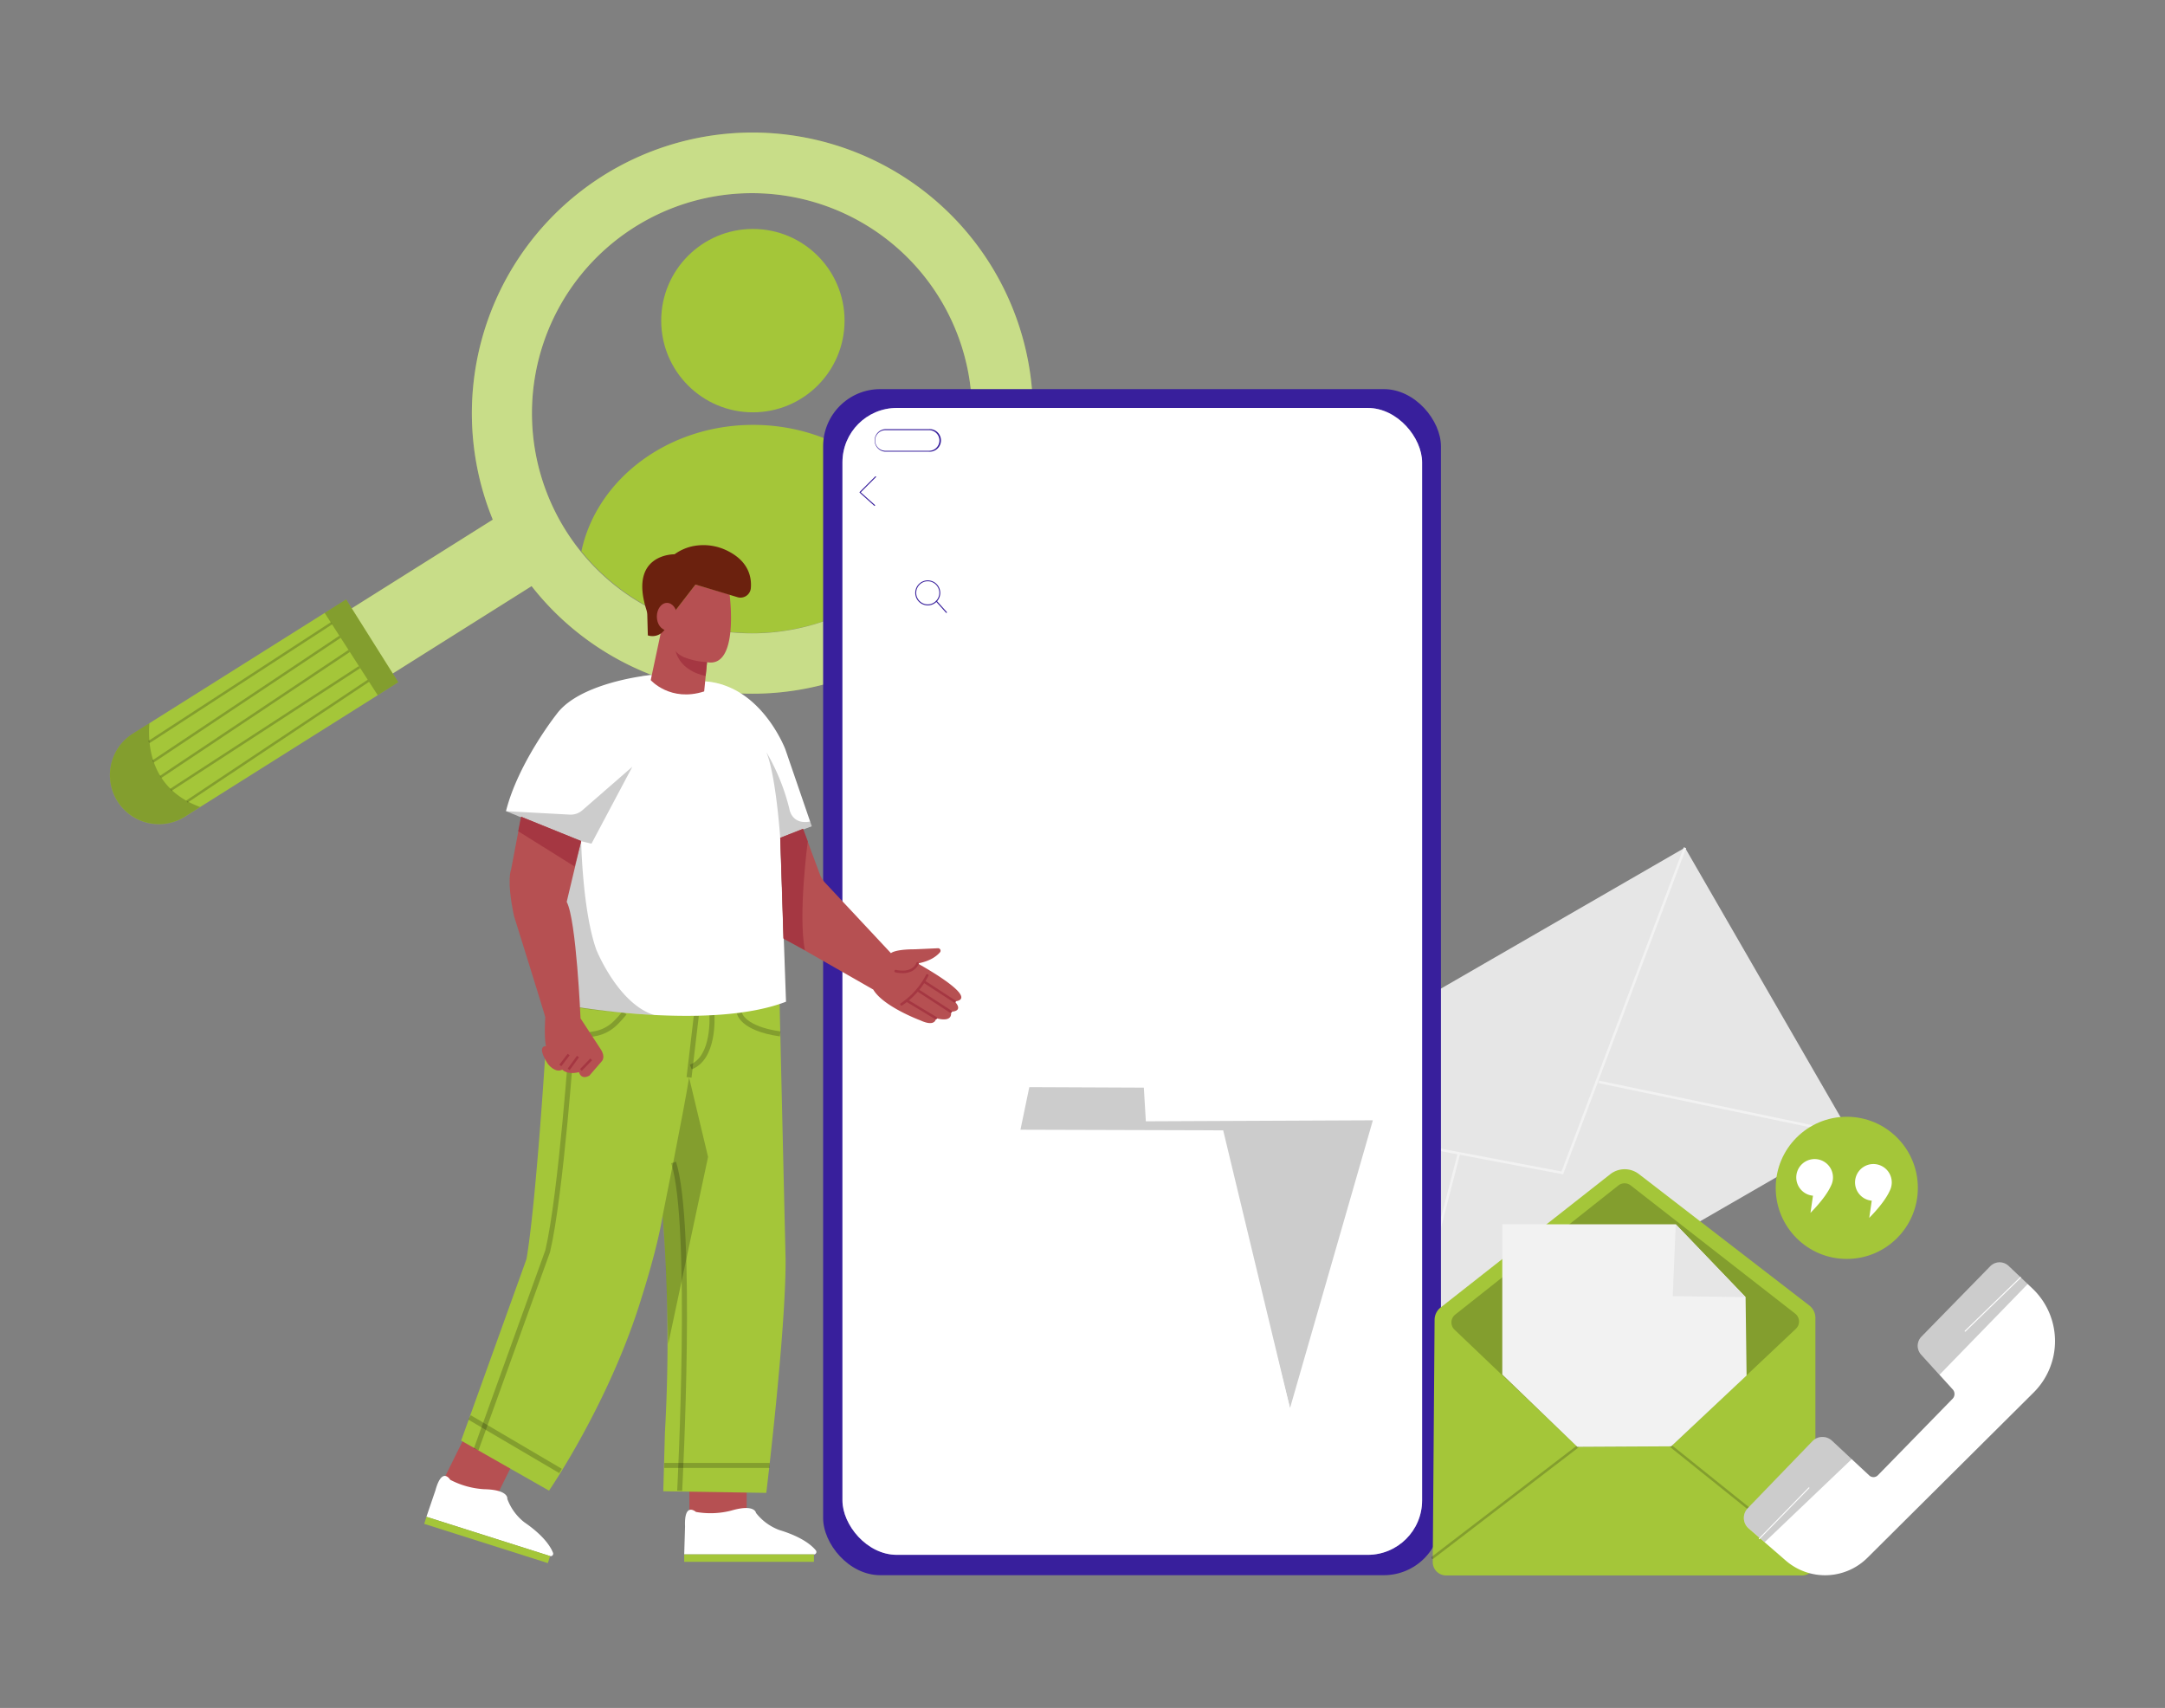 <svg xmlns="http://www.w3.org/2000/svg" viewBox="0 0 865.76 682.89"><rect x="0" y="0" width="865.76" height="682.89" fill="#808080" stroke="none"/><circle cx="301.07" cy="128.2" r="36.66" fill="#a4c639"/><path d="M369.72,219.83a87.82,87.82,0,0,1-137.23.6c6.12-28.78,34.54-50.55,68.68-50.55C335.07,169.88,363.34,191.35,369.72,219.83Z" fill="#a4c639"/><path d="M300.87,53A112.26,112.26,0,0,0,197.06,207.77l-132,83,16.4,26.08,131.12-82.5A112.18,112.18,0,1,0,300.87,53Zm68.85,166.85a88,88,0,1,1,19-54.67A87.67,87.67,0,0,1,369.72,219.83Z" fill="#a4c639"/><g opacity="0.4"><path d="M300.87,53A112.26,112.26,0,0,0,197.06,207.77l-132,83,16.4,26.08,131.12-82.5A112.18,112.18,0,1,0,300.87,53Zm68.85,166.85a88,88,0,1,1,19-54.67A87.67,87.67,0,0,1,369.72,219.83Z" fill="#fff"/></g><path d="M159.26,272.77,151,278l-71,44.7-6,3.81A19.56,19.56,0,1,1,53.1,293.34l6.65-4.18,70.08-44.09,8.59-5.41Z" fill="#a4c639"/><g opacity="0.2"><polygon points="159.26 272.77 151.03 277.95 129.83 245.07 138.42 239.66 159.26 272.77"/></g><g opacity="0.2"><path d="M80,322.65l-6,3.81A19.56,19.56,0,1,1,53.1,293.34l6.65-4.18C59,298.4,60.45,315.48,80,322.65Z"/></g><g opacity="0.2"><rect x="52.49" y="272.45" width="87.17" height="1" transform="translate(-133.28 96.51) rotate(-33.04)"/></g><g opacity="0.2"><rect x="53.6" y="279.04" width="89.91" height="1" transform="translate(-138.51 101.62) rotate(-33.69)"/></g><g opacity="0.2"><rect x="56.55" y="284.98" width="90.68" height="1" transform="translate(-141.39 104.66) rotate(-33.74)"/></g><g opacity="0.2"><rect x="61.04" y="290.79" width="89.97" height="1" transform="translate(-141.67 104.9) rotate(-33.04)"/></g><g opacity="0.2"><rect x="67.47" y="295.82" width="87.17" height="1" transform="translate(-145.57 111.16) rotate(-33.64)"/></g><rect x="511.16" y="382.51" width="209.8" height="132.39" transform="translate(-141.82 368.14) rotate(-30)" fill="#e6e6e6"/><polygon points="625.07 469.53 492.09 444.35 492.28 443.36 624.43 468.39 673.34 338.76 674.27 339.11 625.07 469.53" fill="#f2f2f2"/><rect x="520.55" y="509.22" width="100.73" height="1" transform="translate(-65.4 935) rotate(-75.52)" fill="#f2f2f2"/><rect x="689.15" y="391.63" width="1" height="102.87" transform="translate(114.93 1027.55) rotate(-78.2)" fill="#f2f2f2"/><rect x="275.67" y="592.55" width="22.91" height="14.29" fill="#b65052"/><rect x="180.79" y="577.22" width="21.93" height="20.21" transform="translate(280.8 -24.06) rotate(26.37)" fill="#b65052"/><path d="M273.61,621.51h51.94a1,1,0,0,0,.75-1.55c-1.59-2-5.52-5.45-14.72-8.23a21.28,21.28,0,0,1-9.27-6.82s-.39-3.73-10-.9a33.5,33.5,0,0,1-14,.51s-4.76-4.24-4.37,5.8Z" fill="#ffffff"/><rect x="273.61" y="621.51" width="51.87" height="2.96" fill="#a4c639"/><path d="M170.52,606.47,220,622.18a1,1,0,0,0,1.18-1.25c-.91-2.36-3.61-6.87-11.54-12.3a21.28,21.28,0,0,1-6.77-9.31s.76-3.67-9.29-3.89a33.58,33.58,0,0,1-13.53-3.76s-3.26-5.48-5.92,4.2Z" fill="#ffffff"/><rect x="168.86" y="614.24" width="51.87" height="2.96" transform="translate(195.42 -30.08) rotate(17.61)" fill="#a4c639"/><path d="M228.82,402.32l-10.56,16s-3.86,62.55-7.72,85.08L184.41,576,219.55,596s24.33-35.4,37.07-77.36c0,0,6.43-19.94,8.36-32.69a643.29,643.29,0,0,1,.91,86.88l-.65,23.43,41.19.64s7.85-64.61,7.72-93.31l-2.39-102.14-21.42-13.06-52.26,4.51Z" fill="#a4c639"/><g opacity="0.2"><path d="M265,486s8.76-43.37,10.56-55.21l7.59,31.79-15.94,74.83S266.53,502.72,265,486Z"/></g><g opacity="0.2"><path d="M191.35,579.87l-1.88-.67,28.61-79.34c5.31-22.62,9.7-85.52,9.74-86.15l2,.14c0,.63-4.45,63.79-9.81,86.52l0,.11Z"/></g><g opacity="0.2"><rect x="204.96" y="556.32" width="2" height="42.23" transform="translate(-396.21 462.35) rotate(-59.55)"/></g><g opacity="0.2"><rect x="265.65" y="584.93" width="42.14" height="2"/></g><g opacity="0.2"><path d="M272.8,596.08l-2-.1c.05-1.06,5.5-105.93-2.37-130.88l1.91-.6C278.33,489.79,273,591.75,272.8,596.08Z"/></g><g opacity="0.2"><rect x="264.58" y="417.44" width="24.83" height="2" transform="translate(-171.02 644.49) rotate(-83.27)"/></g><g opacity="0.2"><path d="M276.6,427.56l-.72-1.86c8.91-3.45,7.81-19.79,7.8-20l2-.14C285.73,406.33,286.88,423.59,276.6,427.56Z"/></g><g opacity="0.2"><path d="M311.84,414.38c-16-2.26-17.13-8.95-17.18-9.23l2-.31c0,.06,1.2,5.54,15.48,7.56Z"/></g><g opacity="0.2"><path d="M229.2,415.92l-.36-2,8.84-1.59a14.53,14.53,0,0,0,7.63-3.92,45.6,45.6,0,0,0,3.66-4.05l1.58,1.23a48.43,48.43,0,0,1-3.84,4.25,16.61,16.61,0,0,1-8.67,4.46Z"/></g><rect x="329.16" y="155.58" width="247.06" height="474.23" rx="22.86" fill="#381f9c"/><rect x="336.89" y="163.11" width="231.79" height="458.56" rx="21.75" fill="#ffffff"/><g opacity="0.4"><rect x="336.89" y="163.11" width="231.79" height="458.56" rx="21.75" fill="#fff"/></g><polygon points="411.61 434.67 407.39 454.96 488.74 454.56 515.86 563.02 549 447.93 458.21 448.33 457.41 434.87 411.61 434.67" fill="#ffffff"/><g opacity="0.2"><polygon points="411.61 434.67 407.39 454.96 488.74 454.56 515.86 563.02 549 447.93 458.21 448.33 457.41 434.87 411.61 434.67"/></g><g opacity="0.4"><rect x="377.27" y="319.78" width="155.46" height="7.63" rx="3.82" fill="#fff"/></g><g opacity="0.4"><rect x="377.27" y="366.38" width="155.46" height="7.63" rx="3.82" fill="#fff"/></g><g opacity="0.4"><rect x="377.27" y="414.39" width="155.46" height="7.63" rx="3.82" fill="#fff"/></g><rect x="356.17" y="220.76" width="199.65" height="36.15" rx="18.08" fill="#fff"/><path d="M371,242.05a5,5,0,1,1,5-5A5,5,0,0,1,371,242.05Zm0-9.64a4.62,4.62,0,1,0,4.62,4.62A4.62,4.62,0,0,0,371,232.41Z" fill="#381f9c"/><path d="M378.47,245.06a.22.22,0,0,1-.15-.06l-4-4.46a.21.21,0,0,1,0-.29.22.22,0,0,1,.29,0l4,4.46a.19.19,0,0,1,0,.28A.19.19,0,0,1,378.47,245.06Z" fill="#381f9c"/><path d="M371.34,180.59H353.86a4.52,4.52,0,0,1,0-9h17.48a4.52,4.52,0,1,1,0,9ZM353.86,172a4.12,4.12,0,0,0,0,8.23h17.48a4.12,4.12,0,1,0,0-8.23Z" fill="#381f9c"/><path d="M349.75,202.28a.24.24,0,0,1-.14-.05L343.79,197a.21.21,0,0,1-.07-.15.22.22,0,0,1,.06-.15l6.23-6.22a.2.2,0,0,1,.28.28l-6.08,6.08,5.67,5.08a.2.2,0,0,1,0,.28A.19.19,0,0,1,349.75,202.28Z" fill="#381f9c"/><path d="M312,335l2.32,65.51c-30,11.58-85.46,1.8-85.46,1.8l-6.44-69.76-20.08-8.23c4.89-19.44,20.21-38.75,20.21-38.75,7.34-10.06,26.15-14,34-15.18,2.2-.35,3.54-.48,3.54-.48l21.25,2.49a29.4,29.4,0,0,1,8.15,1.55c17.09,5.81,24.56,25.65,24.56,25.65l10.56,30.76Z" fill="#ffffff"/><g opacity="0.4"><path d="M289.46,274c-2.44,5.89-9.8,9.6-17.9,8.56-7.81-1-13.83-6.09-15-12.12,2.2-.35,3.54-.48,3.54-.48l21.25,2.49A29.4,29.4,0,0,1,289.46,274Z" fill="#fff"/></g><g opacity="0.2"><path d="M202.3,324.33l25.57,1.38a7.08,7.08,0,0,0,5-1.74l20-17.41-16.35,30.77-4.12-1s.52,27.8,6.05,43.37c0,0,8.7,21.7,23.2,26.16,0,0-25.52-1.58-32.85-3.51l-6.44-69.76Z"/></g><g opacity="0.2"><path d="M312,335s-1.67-24.84-5.53-34.24a83.78,83.78,0,0,1,9.27,23s1,6.08,8.2,4.72l.68,1.84Z"/></g><path d="M321.1,331.4l6.75,18.17A10.31,10.31,0,0,0,330,353l26.28,28.11s1.41-1.55,9.52-1.55l9.17-.42a1,1,0,0,1,.83,1.72c-1.31,1.48-3.91,3.46-8.84,4.36,0,0,25.61,14,14.8,15.19,0,0,4,3.86-1.54,4.12,0,0,1.41,4.51-5.92,2.57,0,0,0,3.74-6.18.91,0,0-14.93-5.54-18.92-12.36L313.3,375.11,312,335Z" fill="#b65052"/><path d="M313.3,375.31S312.35,340,312,335l9.14-3.61,1.88,5s-3.91,29.19-1.16,43.53Z" fill="#a53742"/><path d="M360.49,402.05a.51.51,0,0,1-.43-.24.49.49,0,0,1,.17-.69,30.23,30.23,0,0,0,10.11-11.38.49.49,0,0,1,.67-.22.5.5,0,0,1,.22.67A30.54,30.54,0,0,1,360.74,402,.47.47,0,0,1,360.49,402.05Z" fill="#a53742"/><path d="M381.72,400.89a.45.45,0,0,1-.27-.08l-12.13-7.87a.5.5,0,0,1,.55-.84L382,400a.49.49,0,0,1,.15.69A.48.48,0,0,1,381.72,400.89Z" fill="#a53742"/><path d="M380.18,405a.5.5,0,0,1-.27-.08l-13.1-8.51a.5.5,0,1,1,.54-.84l13.1,8.51a.5.5,0,0,1,.15.69A.51.51,0,0,1,380.18,405Z" fill="#a53742"/><path d="M374.26,407.58a.48.48,0,0,1-.26-.07l-11.62-7a.49.49,0,0,1-.17-.69.5.5,0,0,1,.68-.17l11.63,7a.5.5,0,0,1-.26.92Z" fill="#a53742"/><path d="M360.94,389.11a13.66,13.66,0,0,1-2.87-.33.5.5,0,1,1,.2-1c6.81,1.43,8.16-2.7,8.17-2.74a.51.51,0,0,1,.63-.33.5.5,0,0,1,.33.62S366.18,389.11,360.94,389.11Z" fill="#a53742"/><path d="M264.65,251.11l-4.43,20.83s7.85,8.88,21.37,4.51L283,262l-15.2-12.41Z" fill="#b65052"/><path d="M283,262l-.81,8.27S272.06,268.71,270.1,260Z" fill="#a53742"/><path d="M291.76,237.71s4,29.86-9.27,27a28.41,28.41,0,0,1-9.09-2,9.4,9.4,0,0,1-5.63-8.86l.17-9.32,2.32-.65,7.85-10.16Z" fill="#b65052"/><path d="M269.75,221.62s-18.41-.38-11.26,22.21a7.18,7.18,0,0,1,.35,2l.22,8.22a5.92,5.92,0,0,0,6.59-2.11l4.61-8.06,7.85-10.16,16.8,5.05a4.15,4.15,0,0,0,5.34-3.59c.37-4.28-.78-10.5-8.88-14.71a21.49,21.49,0,0,0-14-2.15A19.06,19.06,0,0,0,269.75,221.62Z" fill="#6b210e"/><ellipse cx="266.72" cy="246.52" rx="4.05" ry="5.47" fill="#b65052"/><path d="M208.39,326.57l-4,21.05s-1.93,4.12,1.16,18.66c0,0,12.49,39.9,12.49,40.42s-.52,7.21.25,11.58c0,0-4-.38.78,7.08,0,0,2.83,3.86,5.79,2.32,0,0,1.8,2.19,6.69,1,0,0,.64,3.22,4.12,1.41l5-5.79s1.67-1.67-.52-4.89l-8-12.23s-1.67-39.38-5.53-46.59l5.79-24.32Z" fill="#b65052"/><polygon points="208.39 326.57 207.23 332.36 229.74 346.43 232.42 336.3 208.39 326.57" fill="#a53742"/><rect x="222.97" y="423.32" width="5.51" height="1" transform="translate(-248.03 345.57) rotate(-52.58)" fill="#a53742"/><rect x="226.09" y="424.48" width="6.36" height="1" transform="translate(-249.32 360.78) rotate(-54.01)" fill="#a53742"/><rect x="231.39" y="425.18" width="5.92" height="1" transform="translate(-234.45 297.83) rotate(-45.91)" fill="#a53742"/><polygon points="349.35 451.54 489.14 451.95 515.86 563.02 376.86 562.22 349.35 451.54" fill="#ffffff"/><ellipse cx="405.79" cy="497.04" rx="5.82" ry="6.33" fill="#fff"/><ellipse cx="451.18" cy="496.64" rx="5.82" ry="6.33" fill="#fff"/><path d="M437.32,503.16a.22.22,0,0,1-.15-.06c-3.78-4.1-7.44-6-10.88-5.54-4.75.59-7.44,5.45-7.47,5.5a.2.2,0,0,1-.27.08.19.19,0,0,1-.08-.27c0-.05,2.81-5.09,7.77-5.71,3.57-.44,7.35,1.46,11.23,5.67a.2.2,0,0,1,0,.28A.19.19,0,0,1,437.32,503.16Z" fill="#fff"/><path d="M578.26,629.91H720.64a5.33,5.33,0,0,0,5.32-5.32V526.92a6.25,6.25,0,0,0-2.43-4.94l-68.15-52.55a9.34,9.34,0,0,0-11.46.06L576.06,522.8a6.26,6.26,0,0,0-2.38,4.86l-.74,96.89A5.33,5.33,0,0,0,578.26,629.91Z" fill="#a4c639"/><g opacity="0.2"><path d="M630.75,578.49l-49.07-46.81a4,4,0,0,1,.28-6.09L647.14,474a4,4,0,0,1,5,0l65.7,51.2a4,4,0,0,1,.29,6.12l-49.81,47Z"/></g><g opacity="0.2"><path d="M572.88,623.31a.47.47,0,0,1-.39-.2.5.5,0,0,1,.09-.7l57.86-44.32a.5.5,0,1,1,.61.79l-57.86,44.33A.5.5,0,0,1,572.88,623.31Z"/></g><g opacity="0.2"><path d="M726,625.09a.53.53,0,0,1-.31-.11L668,578.68a.51.51,0,0,1-.08-.71.49.49,0,0,1,.7-.07l57.65,46.3a.5.5,0,0,1,.08.7A.53.53,0,0,1,726,625.09Z"/></g><polygon points="600.75 549.58 600.75 489.51 670.12 489.51 698.04 518.63 698.44 549.97 668.31 578.29 630.75 578.49 600.75 549.58" fill="#f2f2f2"/><path d="M813.27,556.73l-66.5,66.11A24,24,0,0,1,714.15,624l-8.48-7.35-6.4-5.55a5.57,5.57,0,0,1-.36-8.08l25.85-26.78a5.57,5.57,0,0,1,7.81-.21l7.93,7.4,7,6.51a2.47,2.47,0,0,0,3.45-.08l29.85-30.57a2.76,2.76,0,0,0,.07-3.77l-5.27-5.81-7.36-8.11a5.23,5.23,0,0,1,.13-7.17l27.51-28.15a5.23,5.23,0,0,1,7.34-.13l7.66,7.27,1.91,1.8A29,29,0,0,1,813.27,556.73Z" fill="#ffffff"/><g opacity="0.2"><path d="M810.87,513.38l-35.28,36.29-7.36-8.11a5.23,5.23,0,0,1,.13-7.17l27.51-28.15a5.23,5.23,0,0,1,7.34-.13Z"/></g><g opacity="0.2"><path d="M740.5,583.39l-34.83,33.22-6.4-5.55a5.57,5.57,0,0,1-.36-8.08l25.85-26.78a5.57,5.57,0,0,1,7.81-.21Z"/></g><path d="M703.54,615.41a.2.2,0,0,1-.14-.06.19.19,0,0,1,0-.28l19.83-20.31a.19.19,0,0,1,.28,0,.2.2,0,0,1,0,.28l-19.84,20.31A.2.2,0,0,1,703.54,615.41Z" fill="#fff"/><path d="M785.84,532.43a.18.18,0,0,1-.14-.06.19.19,0,0,1,0-.28l22.14-21.46a.19.19,0,0,1,.28,0,.21.21,0,0,1,0,.29L786,532.38A.24.24,0,0,1,785.84,532.43Z" fill="#fff"/><polygon points="670.12 489.51 668.91 518.23 698.04 518.63 670.12 489.51" fill="#e6e6e6"/><circle cx="738.51" cy="474.94" r="28.42" fill="#a4c639"/><path d="M755.74,476a7.34,7.34,0,1,0-7.25,4.07l-1,6.87C752.77,481.57,754.9,477.92,755.74,476Z" fill="#ffffff"/><path d="M732.24,474a7.26,7.26,0,0,0,.75-3.22,7.34,7.34,0,1,0-8,7.3l-1,6.86C729.27,479.56,731.4,475.91,732.24,474Z" fill="#ffffff"/></svg>